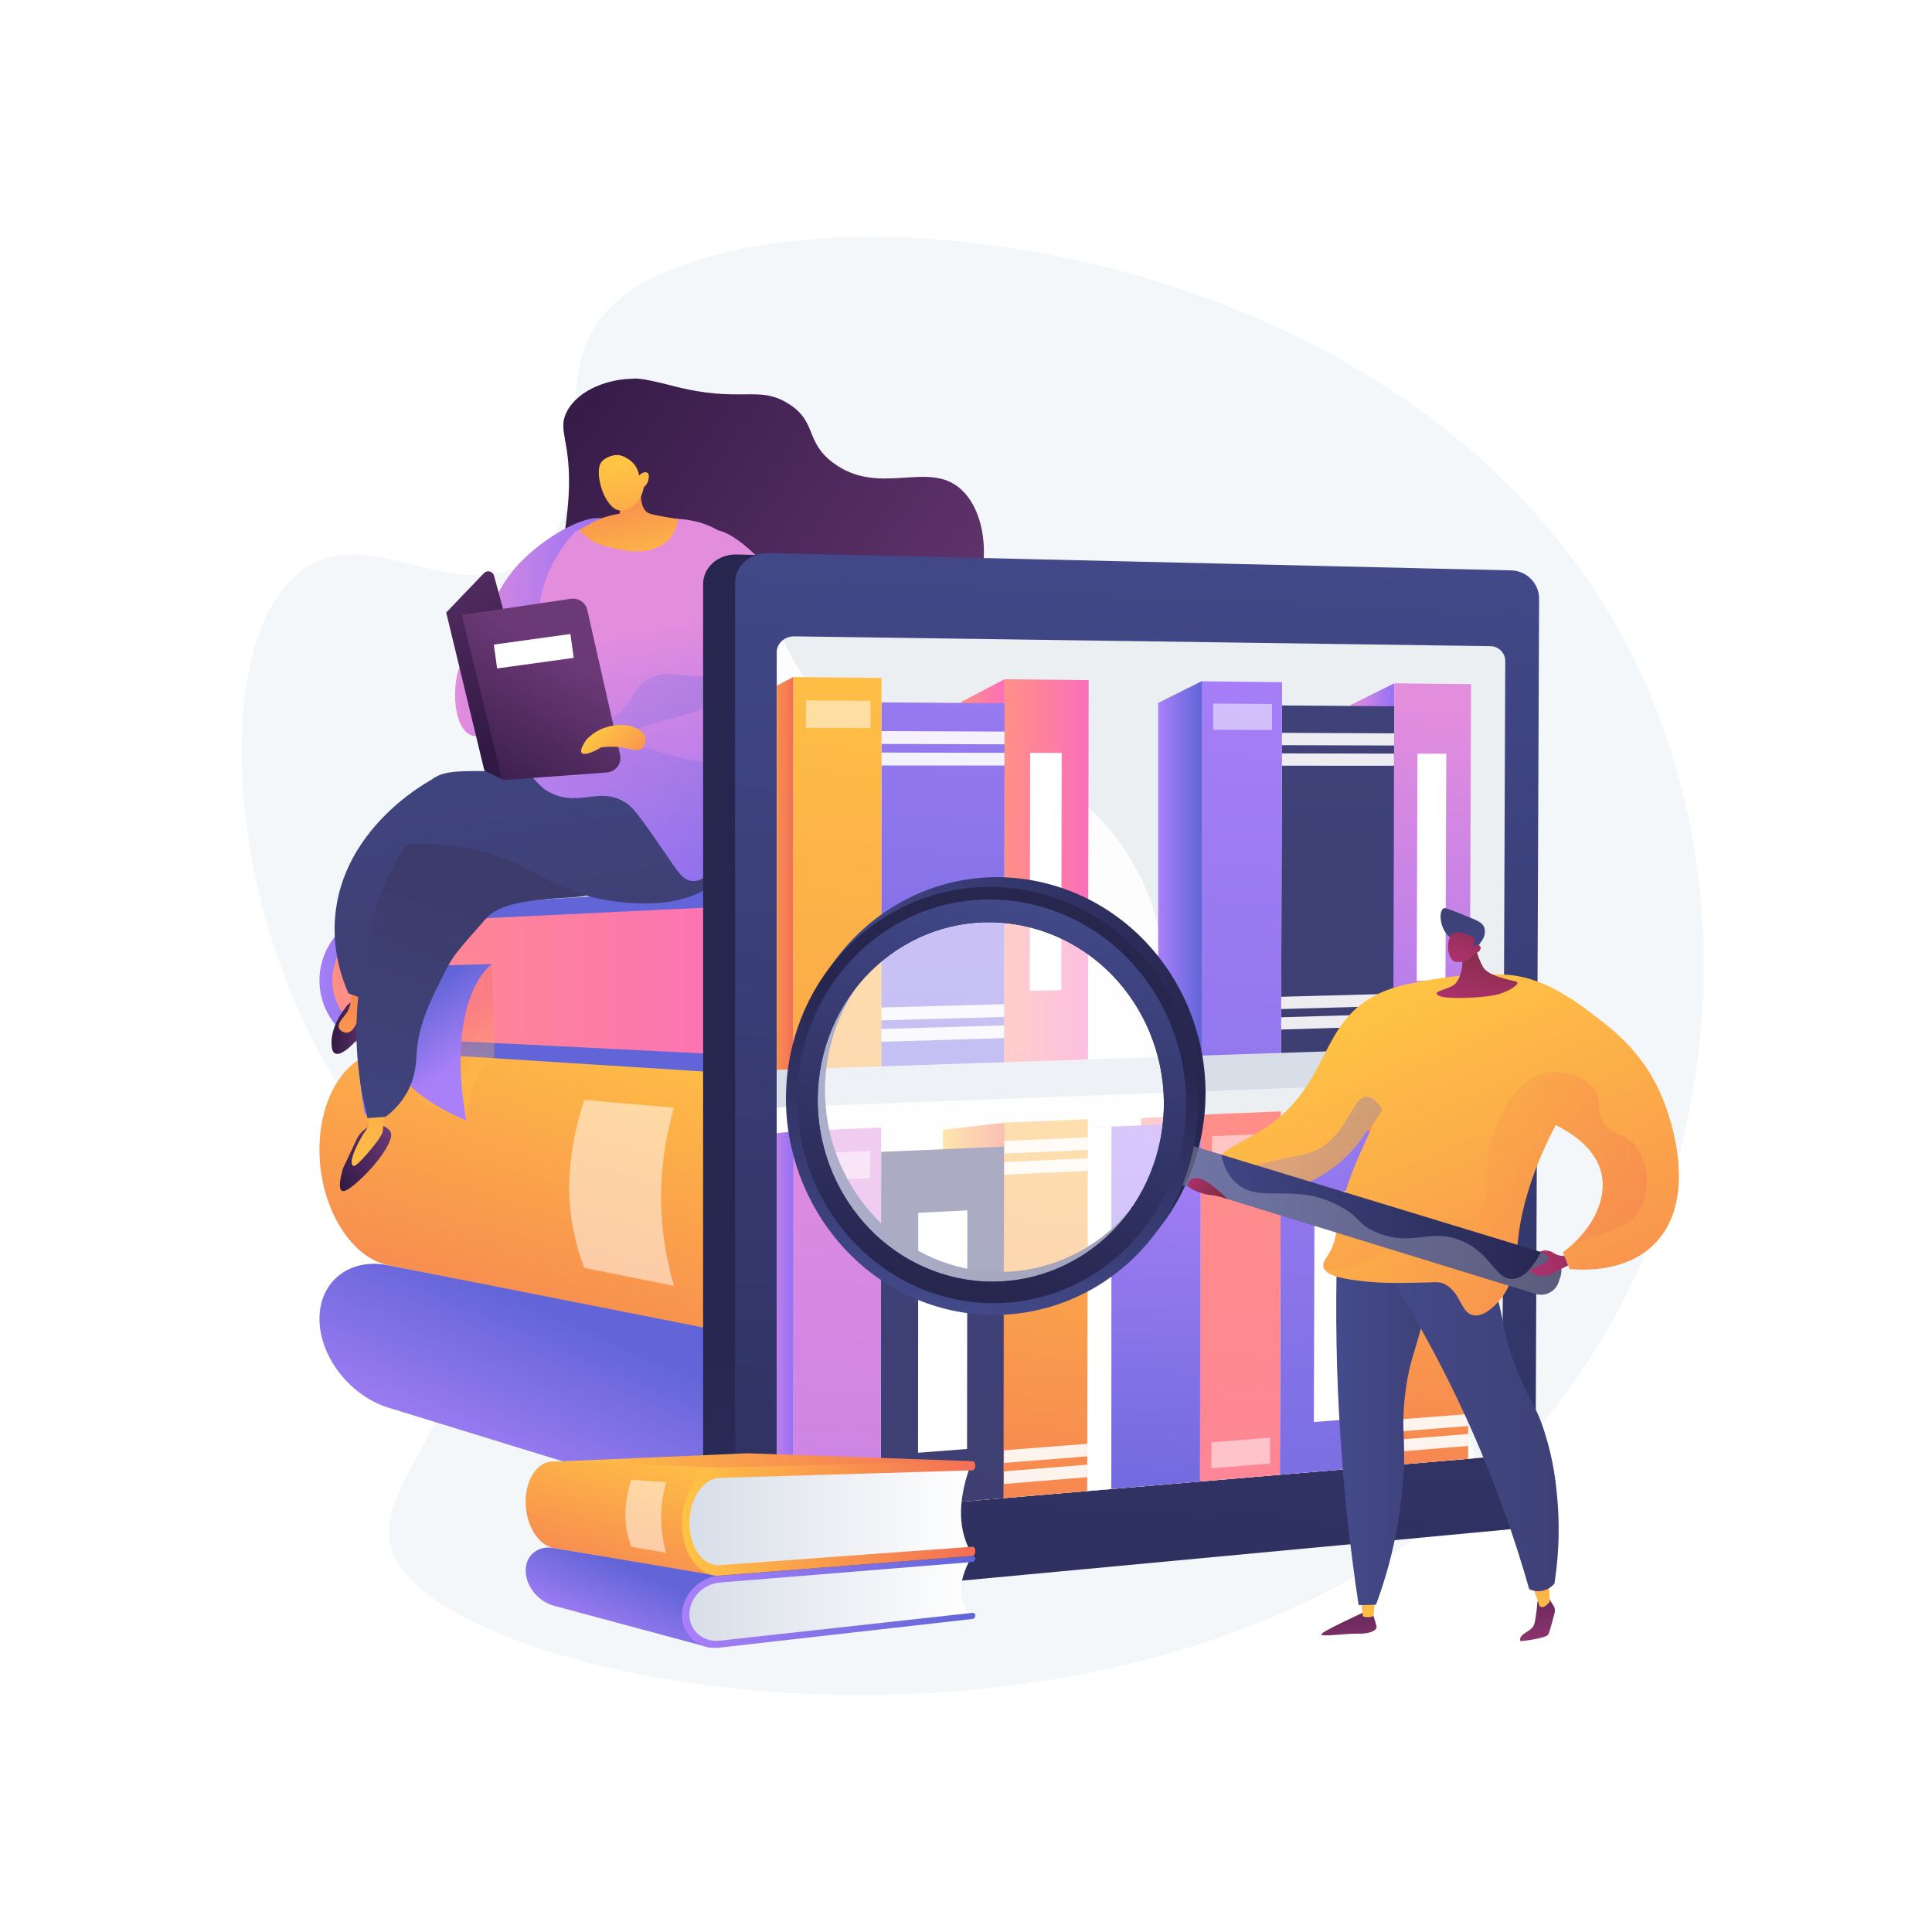 <?xml version="1.0" encoding="utf-8"?>
<!-- Generator: Adobe Illustrator 27.5.0, SVG Export Plug-In . SVG Version: 6.00 Build 0)  -->
<svg version="1.1" xmlns="http://www.w3.org/2000/svg" xmlns:xlink="http://www.w3.org/1999/xlink" x="0px" y="0px"
	 viewBox="0 0 3710 3710" style="enable-background:new 0 0 3710 3710;" xml:space="preserve">
<g id="Background">
	<g>
		<g>
			<rect style="fill:#FFFFFF;" width="3710" height="3710"/>
		</g>
	</g>
</g>
<g id="Illustration">
	<g>
		<path style="fill:#F4F7FA;" d="M1148.493,617.716c-95.858,134.197,12.564,354.539-128.632,454.739
			c-137.444,97.537-303.304-66.455-432.751,17.388c-192.028,124.375-163.287,703.041,111.743,1065.282
			c82.711,108.938,152.329,151.718,182.072,274.252c63.868,263.11-171.941,416.743-128.744,546.995
			c97.263,293.28,1637.786,554.725,2266.188-316.99c293.489-407.127,342.987-998.96,89.352-1451.524
			C2649.406,390.08,1363.583,316.603,1148.493,617.716z"/>
		<g>
			<g>
				
					<linearGradient id="SVGID_1_" gradientUnits="userSpaceOnUse" x1="974.546" y1="2898.821" x2="1130.172" y2="2544.847" gradientTransform="matrix(1 0 0 1 12.541 0)">
					<stop  offset="0" style="stop-color:#AA80F9"/>
					<stop  offset="0.996" style="stop-color:#6165D7"/>
				</linearGradient>
				<path style="fill:url(#SVGID_1_);" d="M1514.959,2939.739l-768.725-236.472c-74.886-23.036-132.76-98.932-132.76-170.339v-0.785
					c0-71.406,57.874-117.668,132.76-102.359l826.336,158.452L1514.959,2939.739z"/>
				<g>
					
						<linearGradient id="SVGID_00000145754259994679355030000000697642461514577541_" gradientUnits="userSpaceOnUse" x1="-1500.005" y1="2736.918" x2="-3.067" y2="2736.918" gradientTransform="matrix(-1 0 0 1 1404.407 0)">
						<stop  offset="0" style="stop-color:#D8DEE8"/>
						<stop  offset="1" style="stop-color:#FFFFFF"/>
					</linearGradient>
					<path style="fill:url(#SVGID_00000145754259994679355030000000697642461514577541_);" d="M2904.412,2843.397l-1351.219,81.575
						c-80.175,4.84-145.719-52.017-145.719-127.035v-50.892c0-75.018,65.543-138.575,145.719-141.93l1351.219-56.54V2843.397z"/>
					
						<linearGradient id="SVGID_00000163751149792838655660000008443008399458320032_" gradientUnits="userSpaceOnUse" x1="1360.843" y1="2737.536" x2="2919.76" y2="2737.536" gradientTransform="matrix(1 0 0 1 12.541 0)">
						<stop  offset="0" style="stop-color:#AA80F9"/>
						<stop  offset="0.996" style="stop-color:#6165D7"/>
					</linearGradient>
					<path style="fill:url(#SVGID_00000163751149792838655660000008443008399458320032_);" d="M2916.792,2858.362l-1352.836,83.01
						c-104.563,6.416-190.572-68.047-190.572-166.06v-1.077c0-98.014,86.009-181.272,190.572-185.551l1352.836-55.354
						c8.569-0.351,15.509,6.393,15.509,15.062c0,8.669-6.94,15.994-15.509,16.362l-1352.836,58.028
						c-84.186,3.611-153.284,70.713-153.284,149.548v1.075c0,78.836,69.099,138.87,153.284,133.871l1352.836-80.336
						c8.569-0.509,15.509,6.107,15.509,14.775S2925.361,2857.836,2916.792,2858.362z"/>
				</g>
			</g>
			<g>
				
					<linearGradient id="SVGID_00000168817740525741010920000010937436236587895690_" gradientUnits="userSpaceOnUse" x1="1205.305" y1="1915.901" x2="924.697" y2="2861.112" gradientTransform="matrix(1 0 0 1 12.541 0)">
					<stop  offset="0" style="stop-color:#FFC444"/>
					<stop  offset="0.996" style="stop-color:#F36F56"/>
				</linearGradient>
				<path style="fill:url(#SVGID_00000168817740525741010920000010937436236587895690_);" d="M1548.29,2588.236l-802.055-158.452
					c-74.886-15.309-132.76-114.368-132.76-221.586v-1.178c0-107.218,57.874-191.58,132.76-187.872l852.483,42.211L1548.29,2588.236
					z"/>
				<g>
					
						<linearGradient id="SVGID_00000118359525275666823600000016427337781148698527_" gradientUnits="userSpaceOnUse" x1="-1500.005" y1="2314.196" x2="-3.067" y2="2314.196" gradientTransform="matrix(-1 0 0 1 1404.407 0)">
						<stop  offset="0" style="stop-color:#D8DEE8"/>
						<stop  offset="1" style="stop-color:#FFFFFF"/>
					</linearGradient>
					<path style="fill:url(#SVGID_00000118359525275666823600000016427337781148698527_);" d="M2904.412,2510.225l-1279.054,50.438
						c-119.655,4.719-217.884-82.721-217.884-195.362v-76.414c0-112.641,98.229-205.095,217.884-206.485l1279.054-14.855V2510.225z"
						/>
					
						<linearGradient id="SVGID_00000105407095913542845720000011419161045330594714_" gradientUnits="userSpaceOnUse" x1="1360.843" y1="2317.042" x2="2919.76" y2="2317.042" gradientTransform="matrix(1 0 0 1 12.541 0)">
						<stop  offset="0" style="stop-color:#FFC444"/>
						<stop  offset="0.996" style="stop-color:#F36F56"/>
					</linearGradient>
					<path style="fill:url(#SVGID_00000105407095913542845720000011419161045330594714_);" d="M2916.792,2533.328l-1352.836,55.354
						c-104.563,4.279-190.572-111.932-190.572-259.101v-1.617c0-147.169,86.009-267.778,190.572-268.847l1352.836-13.83
						c8.569-0.088,15.509,10.394,15.509,23.41c0,13.016-6.94,23.66-15.509,23.773l-1352.836,17.845
						c-84.186,1.11-153.284,98.325-153.284,216.698v1.614c0,118.373,69.099,212.054,153.284,208.86l1352.836-51.34
						c8.569-0.325,15.509,9.963,15.509,22.98C2932.301,2522.142,2925.361,2532.978,2916.792,2533.328z"/>
				</g>
			</g>
			<g>
				<g>
					
						<linearGradient id="SVGID_00000159434093760310669610000012248245025710509198_" gradientUnits="userSpaceOnUse" x1="623.489" y1="1880.369" x2="1462.366" y2="1880.369" gradientTransform="matrix(1 0 0 1 12.541 0)">
						<stop  offset="0" style="stop-color:#FF9085"/>
						<stop  offset="1" style="stop-color:#FB6FBB"/>
					</linearGradient>
					<path style="fill:url(#SVGID_00000159434093760310669610000012248245025710509198_);" d="M1474.908,2038.374l-736.625-32.8
						c-57.468-2.559-102.252-49.343-102.252-104.594v-37.481c0-55.251,44.784-102.235,102.252-105.05l736.625-36.085V2038.374z"/>
					
						<linearGradient id="SVGID_00000080894075294318273040000005394094092291403920_" gradientUnits="userSpaceOnUse" x1="570.559" y1="1874.029" x2="940.843" y2="1878.076" gradientTransform="matrix(1 0 0 1 12.541 0)">
						<stop  offset="0" style="stop-color:#AA80F9"/>
						<stop  offset="0.996" style="stop-color:#6165D7"/>
					</linearGradient>
					<path style="fill:url(#SVGID_00000080894075294318273040000005394094092291403920_);" d="M1390.464,2060.126l-644.23-40.979
						c-74.886-3.708-132.76-64.667-132.76-136.074v-0.785c0-71.406,57.874-132.605,132.76-136.624l642.206-40.05
						c12.338-0.662,126.519,6.433,126.519,15.851c0,9.418-95.97,18.422-108.308,18.961l-660.417,31.677
						c-60.695,2.652-108.062,52.007-108.062,110.13v0.792c0,58.123,47.366,107.281,108.062,109.682l660.417,33.02
						c12.338,0.488,108.308,5.011,108.308,14.429C1514.959,2049.576,1402.801,2060.737,1390.464,2060.126z"/>
				</g>
				<g>
					
						<linearGradient id="SVGID_00000067237619315271186890000003456407248142788226_" gradientUnits="userSpaceOnUse" x1="-1500.005" y1="1882.236" x2="-3.067" y2="1882.236" gradientTransform="matrix(-1 0 0 1 1404.407 0)">
						<stop  offset="0" style="stop-color:#D8DEE8"/>
						<stop  offset="1" style="stop-color:#FFFFFF"/>
					</linearGradient>
					<polygon style="fill:url(#SVGID_00000067237619315271186890000003456407248142788226_);" points="2904.412,2029.689 
						1407.474,2043.514 1407.474,1720.957 2904.412,1734.868 					"/>
					
						<linearGradient id="SVGID_00000010279436989661212370000002301123436403236030_" gradientUnits="userSpaceOnUse" x1="1360.843" y1="1728.174" x2="2919.76" y2="1728.174" gradientTransform="matrix(1 0 0 1 12.541 0)">
						<stop  offset="0" style="stop-color:#AA80F9"/>
						<stop  offset="0.996" style="stop-color:#6165D7"/>
					</linearGradient>
					<path style="fill:url(#SVGID_00000010279436989661212370000002301123436403236030_);" d="M2916.792,1751.677l-1524.745-12.568
						c-10.303-0.085-18.664-7.871-18.664-17.391s8.361-17.151,18.664-17.046l1524.745,15.581
						c8.569,0.088,15.509,7.186,15.509,15.855S2925.361,1751.747,2916.792,1751.677z"/>
					
						<linearGradient id="SVGID_00000167365851297042918520000001449173421509330592_" gradientUnits="userSpaceOnUse" x1="1360.843" y1="2037.369" x2="2919.76" y2="2037.369" gradientTransform="matrix(1 0 0 1 12.541 0)">
						<stop  offset="0" style="stop-color:#AA80F9"/>
						<stop  offset="0.996" style="stop-color:#6165D7"/>
					</linearGradient>
					<path style="fill:url(#SVGID_00000167365851297042918520000001449173421509330592_);" d="M2916.792,2045.287l-1524.745,15.588
						c-10.303,0.105-18.664-7.526-18.664-17.046c0-9.519,8.361-17.306,18.664-17.391l1524.745-12.575
						c8.569-0.071,15.509,6.9,15.509,15.568S2925.361,2045.199,2916.792,2045.287z"/>
				</g>
			</g>
			<path style="opacity:0.5;fill:#FFFFFF;" d="M1294.129,2469.151l-172.304-34.461c-39.9-107.875-36.906-205.854,0-322.455
				l172.304,14.769C1258.622,2250.584,1263.991,2363.192,1294.129,2469.151z"/>
			
				<linearGradient id="SVGID_00000079468948984313376580000003008981373544552859_" gradientUnits="userSpaceOnUse" x1="868.282" y1="2082.519" x2="807.195" y2="1992.078" gradientTransform="matrix(1 0 0 1 12.541 0)">
				<stop  offset="0" style="stop-color:#FFC444"/>
				<stop  offset="0.996" style="stop-color:#F36F56"/>
			</linearGradient>
			<path style="opacity:0.3;fill:url(#SVGID_00000079468948984313376580000003008981373544552859_);" d="M949.52,2031.006
				l-4.923-179.689L773.524,2021.16c0,0-87.383,39.384-72.614,120.613l100.921-29.538l93.537,39.384
				C895.368,2151.619,897.761,2064.073,949.52,2031.006z"/>
			
				<linearGradient id="SVGID_00000157282191047582356800000001860858441236868516_" gradientUnits="userSpaceOnUse" x1="851.408" y1="2057.537" x2="762.163" y2="1925.408" gradientTransform="matrix(1 0 0 1 12.541 0)">
				<stop  offset="0" style="stop-color:#AA80F9"/>
				<stop  offset="0.996" style="stop-color:#6165D7"/>
			</linearGradient>
			<path style="fill:url(#SVGID_00000157282191047582356800000001860858441236868516_);" d="M755.063,1856.241l189.535-4.923
				c0,0-91.075,61.537-49.23,300.301c0,0-81.229-31.999-115.69-76.306l-78.768,66.46
				C700.91,2141.773,654.142,1937.47,755.063,1856.241z"/>
		</g>
		<g>
			
				<linearGradient id="SVGID_00000139282588133203291910000012873577700003883417_" gradientUnits="userSpaceOnUse" x1="946.923" y1="702.806" x2="1906.858" y2="1354.836" gradientTransform="matrix(1 0 0 1 93.626 0)">
				<stop  offset="0" style="stop-color:#311944"/>
				<stop  offset="1" style="stop-color:#6B3976"/>
			</linearGradient>
			<path style="fill:url(#SVGID_00000139282588133203291910000012873577700003883417_);" d="M1093.288,1049.632
				c-18.058-11.708-1.604-45.768-0.632-118.925c1.192-89.65-22.619-106.356-3.494-141.528
				c23.385-43.01,82.253-60.808,121.254-61.647c8.602-0.184,10.612-4.882,82.676,13.781c129.832,33.625,162.334-2.42,220.475,33.585
				c56.172,34.788,31.574,72.886,86.122,113.682c88.418,66.129,181.396-5.364,244.588,49.951
				c59.771,52.321,61.148,185.623-1.722,258.369c-71.271,82.469-199.787,57.692-285.926,41.339
				c-18.124-3.439-109.663-22.663-204.974-93.01c-52.724-38.918-88.928-80.478-111.96-111.099
				c-5.405-6.083-13.841-13.454-24.975-14.641c-13.368-1.427-24.106,6.75-29.281,10.334
				C1158.265,1048.64,1111.027,1061.132,1093.288,1049.632z"/>
			
				<linearGradient id="SVGID_00000062188202545761736750000009120369672487417000_" gradientUnits="userSpaceOnUse" x1="873.857" y1="1204.293" x2="1172.731" y2="1204.293">
				<stop  offset="0.004" style="stop-color:#E38DDD"/>
				<stop  offset="1" style="stop-color:#9571F6"/>
			</linearGradient>
			<path style="fill:url(#SVGID_00000062188202545761736750000009120369672487417000_);" d="M1165.847,1000.5
				c-23.219-21.154-106.079,19.617-160.992,73.729c-64.514,63.573-59.552,115.117-115.854,194.094
				c-27.986,39.263-21.125,184.578,54.166,135.415c52.302-34.153,79.214-79.406,130.901-168.518
				C1125.942,1145.785,1194.872,1026.944,1165.847,1000.5z"/>
			
				<linearGradient id="SVGID_00000113325506097762109140000015711492155002822301_" gradientUnits="userSpaceOnUse" x1="128.543" y1="2467.325" x2="269.617" y2="2467.325" gradientTransform="matrix(0.831 -0.556 0.556 0.831 -842.422 279.308)">
				<stop  offset="0" style="stop-color:#311944"/>
				<stop  offset="1" style="stop-color:#6B3976"/>
			</linearGradient>
			<path style="fill:url(#SVGID_00000113325506097762109140000015711492155002822301_);" d="M658.725,2243.388l26.404-56.098
				c3.751-7.969,9.599-14.768,16.919-19.667l13.073-8.75c0,0,31.252-0.83,36.115,18.814c1.046,24.946-47.432,80.684-78.09,102.818
				c-5.091,3.674-12.347,8.572-16.758,6.051C648.922,2282.288,654.16,2259.343,658.725,2243.388z"/>
			
				<linearGradient id="SVGID_00000125574972508435099220000000189641485841464216_" gradientUnits="userSpaceOnUse" x1="581.566" y1="2289.453" x2="811.774" y2="1598.827" gradientTransform="matrix(1 0 0 1 93.626 0)">
				<stop  offset="0" style="stop-color:#FFC444"/>
				<stop  offset="0.996" style="stop-color:#F36F56"/>
			</linearGradient>
			<path style="fill:url(#SVGID_00000125574972508435099220000000189641485841464216_);" d="M708.342,2128.372
				c4.158,24.061-1.102,36.606-6.772,43.633c-3.99,4.945-36.37,58.335-23.07,66.956c6.002,3.89,47.139-47.192,51.129-55.019
				c3.613-7.088,5.962-5.415,6.173-24.727c0.137-12.714,2.723-22.947,4.755-29.35
				C729.818,2129.367,719.081,2128.871,708.342,2128.372z"/>
			
				<linearGradient id="SVGID_00000080173832358589054720000010646266986081960633_" gradientUnits="userSpaceOnUse" x1="542.966" y1="1972.312" x2="622.03" y2="1972.312" gradientTransform="matrix(1 0 0 1 93.626 0)">
				<stop  offset="0" style="stop-color:#311944"/>
				<stop  offset="1" style="stop-color:#6B3976"/>
			</linearGradient>
			<path style="fill:url(#SVGID_00000080173832358589054720000010646266986081960633_);" d="M661.583,1937.68
				c0,0-29.224,34.87-24.468,73.098c4.755,38.225,55.935-17.662,63.068-36.55c7.137-18.886,15.472-45.796,15.472-45.796
				S679.767,1906.104,661.583,1937.68z"/>
			
				<linearGradient id="SVGID_00000181796038688869298810000001916566685808976061_" gradientUnits="userSpaceOnUse" x1="497.144" y1="2189.405" x2="626.246" y2="1802.097" gradientTransform="matrix(1 0 0 1 93.626 0)">
				<stop  offset="0" style="stop-color:#FFC444"/>
				<stop  offset="0.996" style="stop-color:#F36F56"/>
			</linearGradient>
			<path style="fill:url(#SVGID_00000181796038688869298810000001916566685808976061_);" d="M672.731,1883.12
				c0,0,7.928,40.624-7.193,62.065c-7.531,10.679-17.69,19.737-14.703,28.43c2.002,5.825,9.603,10.011,16.042,9.35
				c12.328-1.266,19.161-20.165,23.982-33.495c7.118-19.689,11.087-61.819,11.087-61.819L672.731,1883.12z"/>
			
				<linearGradient id="SVGID_00000097481013322711923060000003763755883345508248_" gradientUnits="userSpaceOnUse" x1="656.222" y1="1536.882" x2="752.516" y2="2093.584" gradientTransform="matrix(1 0 0 1 93.626 0)">
				<stop  offset="0" style="stop-color:#40447E"/>
				<stop  offset="0.996" style="stop-color:#3C3B6B"/>
			</linearGradient>
			<path style="fill:url(#SVGID_00000097481013322711923060000003763755883345508248_);" d="M696.022,1917.365
				c-8.988-3.272-17.975-6.547-26.962-9.82c-14.021-32.024-31.132-84.623-25.417-148.556
				c14.699-164.415,166.764-251.539,183.657-260.863c41.431,20.788,83.396,50.113,84.916,87.082
				c1.907,46.408-61.314,70.939-120.744,138.8C755.799,1764.74,717.681,1825.434,696.022,1917.365z"/>
			
				<linearGradient id="SVGID_00000087380205091808152030000012587633229342333374_" gradientUnits="userSpaceOnUse" x1="792.212" y1="2196.655" x2="929.132" y2="1763.328" gradientTransform="matrix(1 0 0 1 93.626 0)">
				<stop  offset="0" style="stop-color:#40447E"/>
				<stop  offset="0.996" style="stop-color:#3C3B6B"/>
			</linearGradient>
			<path style="fill:url(#SVGID_00000087380205091808152030000012587633229342333374_);" d="M705.71,2147.178
				c-29.694-115.998-22.107-210.656-13.542-265.187c12.948-82.419,39.283-250.068,151.213-312.582
				c24.443-13.652,59.385-25.876,101.973-63.83c35.565-31.694,58.17-65.028,71.809-88.512
				c149.694-43.913,287.766-26.117,348.693,54.166c7.039,9.278,24.664,29.399,28.074,59.069
				c7.694,66.943-58.083,147.536-131.891,164.366c-93.804,21.391-53.811-7.346-136.92,24.701
				c-23.247,8.964-151.668-0.699-191.089,43.729c-50.148,56.517-64.039,72.964-74.705,93.832
				c-31.757,62.14-55.839,108.012-59.352,167.462c-0.817,13.849-1.307,41.83-17.528,72.007
				c-12.452,23.166-29.331,38.611-41.888,48.152C728.94,2145.426,717.325,2146.304,705.71,2147.178z"/>
			
				<linearGradient id="SVGID_00000158028949337419335070000009991906312760892075_" gradientUnits="userSpaceOnUse" x1="791.606" y1="2196.465" x2="928.525" y2="1763.138" gradientTransform="matrix(1 0 0 1 93.626 0)">
				<stop  offset="0" style="stop-color:#40447E"/>
				<stop  offset="0.996" style="stop-color:#3C3B6B"/>
			</linearGradient>
			<path style="opacity:0.3;fill:url(#SVGID_00000158028949337419335070000009991906312760892075_);" d="M1393.929,1530.302
				c-3.409-29.67-21.034-49.791-28.074-59.069c-60.926-80.282-198.998-98.078-348.693-54.166
				c-13.638,23.484-36.243,56.818-71.806,88.512c-42.589,37.954-77.531,50.178-101.975,63.83
				c-68.35,38.174-104.75,115.54-125.708,188.775c31.096-48.213,57.713-61.031,78.312-61.26
				c29.486-0.327,42.66,24.881,77.864,21.441c33.655-3.289,39.453-31.305,76.736-38.367c32.11-6.082,55.857,11.505,80.659,23.133
				c103.06,48.316,225.842-16.099,231.467-18.685C1323.31,1656.583,1402.009,1600.61,1393.929,1530.302z"/>
			
				<linearGradient id="SVGID_00000059993598410513670400000016486381818966848134_" gradientUnits="userSpaceOnUse" x1="984.888" y1="1480.695" x2="1080.961" y2="2036.114" gradientTransform="matrix(1 0 0 1 93.626 0)">
				<stop  offset="0" style="stop-color:#40447E"/>
				<stop  offset="0.996" style="stop-color:#3C3B6B"/>
			</linearGradient>
			<path style="fill:url(#SVGID_00000059993598410513670400000016486381818966848134_);" d="M783.27,1621.291
				c16.943-0.9,43.035-1.421,74.507,1.689c149.363,14.76,190.539,88.642,313.984,106.67c29.202,4.266,159.221,23.255,215.536-51.908
				c40.429-53.963,34.312-146.946-9.909-183.517c-18.715-15.477-37.245-15.047-157.103-13.964
				c-45.138,0.409-90.278,0.555-135.415,1.13c-191.067,2.435-227.607-10.797-262.372,20.805
				C806.28,1516.938,782.565,1548.603,783.27,1621.291z"/>
			<g>
				<g>
					
						<linearGradient id="SVGID_00000010269942379837577460000017063389998078657931_" gradientUnits="userSpaceOnUse" x1="1187.609" y1="1214.752" x2="1305.918" y2="1755.594">
						<stop  offset="0.004" style="stop-color:#E38DDD"/>
						<stop  offset="1" style="stop-color:#9571F6"/>
					</linearGradient>
					<path style="fill:url(#SVGID_00000010269942379837577460000017063389998078657931_);" d="M1186.633,1008.253
						c0,0,150.816-43.982,217.237,31.207c12.194,13.804,21.836,31.957,28.851,66.997c35.752,178.565-99.475,285.817-46.198,380.02
						c21.156,37.409,58.419,48.679,84.9,115.909c4.483,11.381,20.698,52.55,5.819,65.521c-13.104,11.424-34.654-12.696-72.935-8.037
						c-40.539,4.932-50.01,36.074-77.285,31.54c-17.783-2.958-25.449-18.14-51.648-55.993
						c-37.928-54.801-56.892-82.201-70.486-91.809c-53.637-37.907-95.093,11.528-156.259-26.008
						c-22.144-13.591-104.191-119.227-80.053-90.208l0,0c57.454-71.677,70.806-130.811,72.178-171.927
						c1.506-45.076-11.488-65.563,0-118.849c0,0,12.818-59.455,59.062-110.509
						C1106.453,1018.778,1114.367,1011.145,1186.633,1008.253z"/>
				</g>
			</g>
			<g>
				
					<linearGradient id="SVGID_00000124160121731582769150000002841546445514512310_" gradientUnits="userSpaceOnUse" x1="843.823" y1="1231.383" x2="853.635" y2="970.048" gradientTransform="matrix(-0.984 0.178 0.178 0.984 1842.062 -244.239)">
					<stop  offset="0" style="stop-color:#FFC444"/>
					<stop  offset="0.996" style="stop-color:#F36F56"/>
				</linearGradient>
				<path style="fill:url(#SVGID_00000124160121731582769150000002841546445514512310_);" d="M1235.056,910.431
					c-2.043,9.542-12.439,60.747,8.511,73.921c4.541,2.858,13.266,4.492,30.719,7.764c11.426,2.141,21.013,3.454,27.775,4.263
					c-0.977,8.586-3.869,22.561-13.778,35.275c-27.777,35.636-83.472,26.415-91.415,24.968
					c-28.015-5.101-55.583-13.757-62.241-19.047c-10.137-8.055-18.108-14.099-22.822-20.239
					c10.842-5.239,32.729-19.056,47.419-23.578c10.978-3.377,21.282-5.787,30.656-7.517c1.539-9.891,3.082-19.782,4.623-29.674
					C1208.021,941.188,1221.539,925.81,1235.056,910.431z"/>
				
					<linearGradient id="SVGID_00000100350870945444604770000007749551134294990767_" gradientUnits="userSpaceOnUse" x1="840.762" y1="1000.675" x2="836.562" y2="1339.036" gradientTransform="matrix(-0.984 0.178 0.178 0.984 1842.062 -244.239)">
					<stop  offset="0" style="stop-color:#FFC444"/>
					<stop  offset="0.996" style="stop-color:#F36F56"/>
				</linearGradient>
				<path style="fill:url(#SVGID_00000100350870945444604770000007749551134294990767_);" d="M1236.037,935.95
					c0,0-3.786,37.524-40.262,44.136c-32.661,5.922-57.246-73.002-40.532-93.416c5.576-6.81,19.339-13.288,31.272-12.945
					c8.391,0.243,36.737,11.039,40.693,39.4c5.646-5.947,12.679-7.656,16.147-5.166c4.4,3.159,2.043,12.345,1.508,14.426
					C1243.013,929.596,1238.306,934.065,1236.037,935.95z"/>
			</g>
			
				<linearGradient id="SVGID_00000015340780327215989150000009166358565371413154_" gradientUnits="userSpaceOnUse" x1="964.176" y1="1462.82" x2="1483.395" y2="1462.82">
				<stop  offset="0" style="stop-color:#AA80F9"/>
				<stop  offset="0.996" style="stop-color:#6165D7"/>
			</linearGradient>
			<path style="opacity:0.3;fill:url(#SVGID_00000015340780327215989150000009166358565371413154_);" d="M968.575,1427.392
				c6.913-8.625,13.154-17.057,18.846-25.308c31.687-10.617,59.101-14.567,81.214-15.641c49.882-2.419,77.196,9.317,111.15-11.115
				c38.541-23.194,31.719-55.389,68.913-73.36c39.145-18.913,66.823,2.46,104.481-4.445c22.742-4.17,50.444-19.378,78.713-63.744
				c-21.647,106.816-84.608,183.317-45.369,252.698c21.156,37.409,58.419,48.679,84.9,115.909
				c4.483,11.381,20.698,52.55,5.819,65.521c-13.105,11.424-34.654-12.696-72.935-8.037c-40.539,4.932-50.011,36.074-77.285,31.54
				c-17.783-2.958-25.449-18.14-51.648-55.993c-37.928-54.801-56.892-82.201-70.486-91.809
				c-53.637-37.907-95.094,11.528-156.259-26.008C1026.484,1504.009,944.437,1398.373,968.575,1427.392z"/>
			<g>
				
					<linearGradient id="SVGID_00000050630699858616674750000014981911284816172944_" gradientUnits="userSpaceOnUse" x1="1369.387" y1="1174.988" x2="1487.697" y2="1715.83">
					<stop  offset="0.004" style="stop-color:#E38DDD"/>
					<stop  offset="1" style="stop-color:#9571F6"/>
				</linearGradient>
				<path style="fill:url(#SVGID_00000050630699858616674750000014981911284816172944_);" d="M1236.569,1434.316
					c-4.441-11.729-8.884-23.457-13.326-35.187c49.089-13.46,116.982-33.344,186.619-58.228
					c10.906-3.898,23.863-8.724,28.107-20.201c11.907-32.193-63.792-65.552-93.22-135.845
					c-27.217-65.011-12.236-155.23,19.35-165.888c65.727-22.179,298.805,267.947,215.559,390.249
					C1532.604,1478.351,1387.529,1489.359,1236.569,1434.316z"/>
			</g>
			
				<linearGradient id="SVGID_00000091706797783211690240000010259377804187901882_" gradientUnits="userSpaceOnUse" x1="1005.404" y1="1407.415" x2="726.133" y2="920.178">
				<stop  offset="0" style="stop-color:#311944"/>
				<stop  offset="1" style="stop-color:#6B3976"/>
			</linearGradient>
			<path style="fill:url(#SVGID_00000091706797783211690240000010259377804187901882_);" d="M1043.404,1436.018
				c-6.466-5.649-75.016-257.598-94.754-330.524c-2.333-8.618-13.173-11.352-19.351-4.904l-72.453,75.633l73.302,303.579
				l37.908,18.324C968.057,1498.126,1050.967,1442.623,1043.404,1436.018z"/>
			
				<linearGradient id="SVGID_00000116926486833678414710000003472216722848930229_" gradientUnits="userSpaceOnUse" x1="907.967" y1="1547.817" x2="1075.313" y2="1259.365">
				<stop  offset="0" style="stop-color:#311944"/>
				<stop  offset="1" style="stop-color:#6B3976"/>
			</linearGradient>
			<path style="fill:url(#SVGID_00000116926486833678414710000003472216722848930229_);" d="M1190.694,1449.152l-62.888-277.681
				c-3.247-14.339-16.99-23.757-31.532-21.613l-209.529,30.891l77.431,317.376l201.138-14.711
				C1182.473,1482.16,1194.494,1465.932,1190.694,1449.152z"/>
			
				<linearGradient id="SVGID_00000018237799399577272150000010226667091962304913_" gradientUnits="userSpaceOnUse" x1="-823.665" y1="1399.891" x2="-947.653" y2="1516.733" gradientTransform="matrix(-1 0 0 1 323.911 0)">
				<stop  offset="0" style="stop-color:#FFC444"/>
				<stop  offset="0.996" style="stop-color:#F36F56"/>
			</linearGradient>
			<path style="fill:url(#SVGID_00000018237799399577272150000010226667091962304913_);" d="M1223.244,1399.128
				c-30.817-16.371-67.707,0.409-70.084,1.532c-6.771,3.197-16.627,8.89-26.584,19.062c-1.127,1.536-14.494,20.059-9.625,25.995
				c3.905,4.755,19.021,0.814,37.19-10.487c7.616-1.068,18.954-2.048,32.536-0.797c24.943,2.301,36.369,10.18,45.424,3.379
				c6.63-4.979,8.89-15.507,6.504-23.334C1236.043,1406.07,1228.461,1401.9,1223.244,1399.128z"/>
			
				<rect x="950.369" y="1226.835" transform="matrix(0.991 -0.137 0.137 0.991 -161.629 152.204)" style="fill:#FFFFFF;" width="148.443" height="46.241"/>
		</g>
		<g>
			
				<linearGradient id="SVGID_00000146501440221503982210000009666842468779516568_" gradientUnits="userSpaceOnUse" x1="2095.488" y1="2503.409" x2="1960.271" y2="5437.148">
				<stop  offset="0.004" style="stop-color:#26264F"/>
				<stop  offset="1" style="stop-color:#444B8C"/>
			</linearGradient>
			<path style="fill:url(#SVGID_00000146501440221503982210000009666842468779516568_);" d="M2894.087,1152.525
				c0.12-29.359-23.766-53.724-53.45-54.418l-1426.161-33.346c-35.451-0.829-64.297,24.647-64.297,56.901V3021.02
				c0,31.925,28.693,55.114,63.956,51.812l1419.249-132.914c29.554-2.768,53.528-28.58,53.646-57.667L2894.087,1152.525z"/>
			<g>
				
					<linearGradient id="SVGID_00000150822801489465257140000015756148422979616924_" gradientUnits="userSpaceOnUse" x1="2231.745" y1="876.849" x2="2096.529" y2="3810.588">
					<stop  offset="0" style="stop-color:#444B8C"/>
					<stop  offset="0.996" style="stop-color:#26264F"/>
				</linearGradient>
				<path style="fill:url(#SVGID_00000150822801489465257140000015756148422979616924_);" d="M2955.505,1149.733
					c0.12-29.359-23.765-53.724-53.45-54.418l-1426.161-33.345c-35.451-0.829-64.297,24.647-64.297,56.9v1899.358
					c0,31.925,28.693,55.114,63.956,51.812l1419.248-132.914c29.554-2.768,53.528-28.58,53.646-57.667L2955.505,1149.733z"/>
				
					<linearGradient id="SVGID_00000072257545973193430370000016064160364886545286_" gradientUnits="userSpaceOnUse" x1="2232.363" y1="1052.632" x2="2117.628" y2="3542.006">
					<stop  offset="0.494" style="stop-color:#EBEFF2"/>
					<stop  offset="1" style="stop-color:#FFFFFF"/>
				</linearGradient>
				<path style="fill:url(#SVGID_00000072257545973193430370000016064160364886545286_);" d="M2890.531,1269.417l-5.859,1498.442
					c-0.06,15.459-12.815,29.042-28.545,30.373l-1331.112,112.636c-18.535,1.569-33.56-10.77-33.556-27.591l0.346-1631.072
					c0.002-9.266,4.516-17.522,11.665-23.033c5.92-4.603,13.608-7.311,22.053-7.192l1336.575,18.841
					C2877.888,1241.043,2890.592,1253.834,2890.531,1269.417z"/>
				<path style="opacity:0.9;fill:#FFFFFF;" d="M2831.927,2800.28l-1305.907,110.503c-18.533,1.568-34.565-10.685-34.561-27.506
					l0.346-1631.072c0.002-9.266,5.022-17.515,12.172-23.026c4.29,9.679,9.167,19.219,14.155,28.561
					c146.944,275.069,440.423,91.428,633.755,362.454c151.194,211.947,33.759,414.949,204.365,650.023
					c134.758,185.627,255.483,120.158,378.129,298.806C2781.584,2637.78,2812.239,2718.237,2831.927,2800.28z"/>
			</g>
			<g>
				<defs>
					<path id="SVGID_00000109736576461541933930000001566988452211239816_" d="M2890.531,1269.417l-5.859,1498.442
						c-0.06,15.459-12.815,29.042-28.545,30.373l-1331.112,112.636c-18.535,1.569-33.56-10.77-33.556-27.591l0.346-1631.072
						c0.002-9.266,4.516-17.522,11.665-23.033c5.92-4.603,13.608-7.311,22.053-7.192l1336.575,18.841
						C2877.888,1241.043,2890.592,1253.834,2890.531,1269.417z"/>
				</defs>
				<clipPath id="SVGID_00000036234784057600694650000014474999698730614917_">
					<use xlink:href="#SVGID_00000109736576461541933930000001566988452211239816_"  style="overflow:visible;"/>
				</clipPath>
				<g style="opacity:0.5;clip-path:url(#SVGID_00000036234784057600694650000014474999698730614917_);">
					<polygon style="fill:#FFFFFF;" points="2305.398,2238.288 2088.833,2248.352 2088.877,2224.249 2305.455,2214.5 					"/>
					<polygon style="fill:#FFFFFF;" points="2304.01,2818.849 2087.764,2836.588 2087.808,2812.56 2304.067,2795.134 					"/>
				</g>
				<g style="clip-path:url(#SVGID_00000036234784057600694650000014474999698730614917_);">
					<g>
						<g>
							
								<linearGradient id="SVGID_00000166637481440642034150000000426809657957381054_" gradientUnits="userSpaceOnUse" x1="1927.979" y1="1674.572" x2="2090.545" y2="1674.572">
								<stop  offset="0" style="stop-color:#FF9085"/>
								<stop  offset="1" style="stop-color:#FB6FBB"/>
							</linearGradient>
							<polygon style="fill:url(#SVGID_00000166637481440642034150000000426809657957381054_);" points="2089.213,2039.354 
								1927.979,2044.809 1929.008,1304.336 2090.545,1306.034 							"/>
							<polygon style="fill:#FFFFFF;" points="2037.963,1901.201 1977.47,1902.738 1978.165,1445.703 2038.729,1445.828 							"/>
						</g>
						
							<linearGradient id="SVGID_00000034076695309366084390000002699789317633995180_" gradientUnits="userSpaceOnUse" x1="1845.214" y1="1675.972" x2="1928.944" y2="1675.972">
							<stop  offset="0" style="stop-color:#FF9085"/>
							<stop  offset="1" style="stop-color:#FB6FBB"/>
						</linearGradient>
						<polygon style="fill:url(#SVGID_00000034076695309366084390000002699789317633995180_);" points="1928.944,1304.336 
							1845.214,1348.147 1845.214,2047.609 1927.979,2044.809 						"/>
					</g>
					<g>
						
							<linearGradient id="SVGID_00000099630137051097825020000008628462101619088800_" gradientUnits="userSpaceOnUse" x1="1840.273" y1="880.459" x2="1774.379" y2="2676.032">
							<stop  offset="0" style="stop-color:#AA80F9"/>
							<stop  offset="0.996" style="stop-color:#6165D7"/>
						</linearGradient>
						<polygon style="fill:url(#SVGID_00000099630137051097825020000008628462101619088800_);" points="1927.979,2044.809 
							1692.114,2052.788 1692.653,1348.7 1928.944,1350.53 						"/>
						<g>
							<g style="opacity:0.9;">
								<polygon style="fill:#FFFFFF;" points="1928.835,1429.307 1692.592,1428.592 1692.611,1403.801 1928.869,1404.863 								
									"/>
								<polygon style="fill:#FFFFFF;" points="1928.778,1470.041 1692.56,1469.902 1692.579,1445.117 1928.812,1445.602 								
									"/>
							</g>
							<g style="opacity:0.9;">
								<polygon style="fill:#FFFFFF;" points="1928.107,1952.747 1692.186,1959.428 1692.205,1934.707 1928.141,1928.37 								
									"/>
								<polygon style="fill:#FFFFFF;" points="1928.051,1993.368 1692.154,2000.622 1692.173,1975.906 1928.084,1968.996 								
									"/>
							</g>
						</g>
					</g>
					<g>
						<g>
							
								<linearGradient id="SVGID_00000046336621059655686300000011438326300647733376_" gradientUnits="userSpaceOnUse" x1="1658.541" y1="1107.412" x2="1391.992" y2="4089.456">
								<stop  offset="0" style="stop-color:#FFC444"/>
								<stop  offset="0.996" style="stop-color:#F36F56"/>
							</linearGradient>
							<polygon style="fill:url(#SVGID_00000046336621059655686300000011438326300647733376_);" points="1692.114,2052.788 
								1523.004,2058.51 1523.245,1300.069 1692.689,1301.851 							"/>
							<polygon style="opacity:0.5;fill:#FFFFFF;" points="1671.624,1398.191 1547.621,1397.593 1547.642,1344.797 
								1671.661,1345.778 							"/>
						</g>
						
							<linearGradient id="SVGID_00000161618044540083806140000008308573754911563426_" gradientUnits="userSpaceOnUse" x1="1439.515" y1="1679.987" x2="1523.245" y2="1679.987">
							<stop  offset="0" style="stop-color:#FFC444"/>
							<stop  offset="0.996" style="stop-color:#F36F56"/>
						</linearGradient>
						<polygon style="fill:url(#SVGID_00000161618044540083806140000008308573754911563426_);" points="1523.245,1300.069 
							1439.515,1343.881 1439.515,2059.905 1523.004,2058.51 						"/>
					</g>
				</g>
				<g style="clip-path:url(#SVGID_00000036234784057600694650000014474999698730614917_);">
					<g>
						
							<linearGradient id="SVGID_00000081632182331476399560000017526658004948542611_" gradientUnits="userSpaceOnUse" x1="2783.337" y1="1355.495" x2="2672.948" y2="2369.695">
							<stop  offset="0.004" style="stop-color:#E38DDD"/>
							<stop  offset="1" style="stop-color:#9571F6"/>
						</linearGradient>
						<polygon style="fill:url(#SVGID_00000081632182331476399560000017526658004948542611_);" points="2822.231,2014.554 
							2675.038,2019.534 2677.421,1312.205 2824.865,1313.755 						"/>
						<polygon style="fill:#FFFFFF;" points="2775.702,1882.464 2720.479,1883.866 2722.001,1447.231 2777.283,1447.345 						"/>
					</g>
					
						<linearGradient id="SVGID_00000015354801047864985920000009132668590679406000_" gradientUnits="userSpaceOnUse" x1="2593.367" y1="1668.141" x2="2677.097" y2="1668.141">
						<stop  offset="0.004" style="stop-color:#E38DDD"/>
						<stop  offset="1" style="stop-color:#9571F6"/>
					</linearGradient>
					<polygon style="fill:url(#SVGID_00000015354801047864985920000009132668590679406000_);" points="2677.097,1312.205 
						2593.367,1353.947 2593.367,2024.078 2676.857,2019.534 					"/>
				</g>
				<g style="clip-path:url(#SVGID_00000036234784057600694650000014474999698730614917_);">
					
						<linearGradient id="SVGID_00000129171826453830617610000010832337561408073639_" gradientUnits="userSpaceOnUse" x1="2597.026" y1="907.9" x2="2534.144" y2="2621.414">
						<stop  offset="0" style="stop-color:#40447E"/>
						<stop  offset="0.996" style="stop-color:#3C3B6B"/>
					</linearGradient>
					<polygon style="fill:url(#SVGID_00000129171826453830617610000010832337561408073639_);" points="2675.038,2019.534 
						2459.943,2026.811 2461.824,1354.659 2677.272,1356.328 					"/>
					<g>
						<g style="opacity:0.9;">
							<polygon style="fill:#FFFFFF;" points="2677.019,1431.574 2461.611,1430.922 2461.677,1407.257 2677.097,1408.225 							"/>
							<polygon style="fill:#FFFFFF;" points="2676.888,1470.483 2461.5,1470.356 2461.566,1446.696 2676.967,1447.139 							"/>
						</g>
						<g style="opacity:0.9;">
							<polygon style="fill:#FFFFFF;" points="2675.334,1931.586 2460.192,1937.679 2460.258,1914.078 2675.413,1908.299 							"/>
							<polygon style="fill:#FFFFFF;" points="2675.204,1970.392 2460.082,1977.007 2460.148,1953.411 2675.282,1947.109 							"/>
						</g>
					</g>
				</g>
				<g style="clip-path:url(#SVGID_00000036234784057600694650000014474999698730614917_);">
					<g>
						
							<linearGradient id="SVGID_00000065059805500705502310000012925320587343070909_" gradientUnits="userSpaceOnUse" x1="2432.299" y1="1124.778" x2="2178.111" y2="3968.53">
							<stop  offset="0" style="stop-color:#AA80F9"/>
							<stop  offset="0.996" style="stop-color:#6165D7"/>
						</linearGradient>
						<polygon style="fill:url(#SVGID_00000065059805500705502310000012925320587343070909_);" points="2459.943,2026.811 
							2305.891,2032.023 2307.622,1308.317 2461.949,1309.94 						"/>
						<polygon style="opacity:0.5;fill:#FFFFFF;" points="2442.565,1401.906 2329.621,1401.362 2329.745,1350.984 
							2442.702,1351.878 						"/>
					</g>
					
						<linearGradient id="SVGID_00000161610002875159239130000002581363873231383939_" gradientUnits="userSpaceOnUse" x1="2223.99" y1="1670.013" x2="2307.72" y2="1670.013">
						<stop  offset="0" style="stop-color:#AA80F9"/>
						<stop  offset="0.996" style="stop-color:#6165D7"/>
					</linearGradient>
					<polygon style="fill:url(#SVGID_00000161610002875159239130000002581363873231383939_);" points="2307.72,1308.037 
						2223.99,1349.78 2223.99,2031.988 2307.48,2030.659 					"/>
				</g>
				<polygon style="clip-path:url(#SVGID_00000036234784057600694650000014474999698730614917_);fill:#D8DEE8;" points="
					2887.451,2073.886 1491.624,2126.539 1491.639,2054.296 2887.711,2007.517 				"/>
				<g style="clip-path:url(#SVGID_00000036234784057600694650000014474999698730614917_);">
					<g>
						
							<linearGradient id="SVGID_00000145045874897987559550000013677885522360888253_" gradientUnits="userSpaceOnUse" x1="2800.14" y1="1915.257" x2="2680.404" y2="3167.283">
							<stop  offset="0" style="stop-color:#FFC444"/>
							<stop  offset="0.996" style="stop-color:#F36F56"/>
						</linearGradient>
						<polygon style="fill:url(#SVGID_00000145045874897987559550000013677885522360888253_);" points="2819.213,2817.397 
							2672.309,2829.828 2674.681,2125.535 2821.836,2119.578 						"/>
						<g>
							<g style="opacity:0.9;">
								<polygon style="fill:#FFFFFF;" points="2821.624,2175.909 2674.49,2182.389 2674.568,2159.132 2821.711,2152.866 								
									"/>
								<polygon style="fill:#FFFFFF;" points="2821.48,2214.306 2674.359,2221.143 2674.438,2197.891 2821.566,2191.269 								
									"/>
							</g>
							<g style="opacity:0.9;">
								<polygon style="fill:#FFFFFF;" points="2819.511,2738.288 2672.578,2749.986 2672.656,2726.799 2819.597,2715.314 								
									"/>
								<polygon style="fill:#FFFFFF;" points="2819.367,2776.571 2672.448,2788.623 2672.525,2765.442 2819.453,2753.602 								
									"/>
							</g>
						</g>
					</g>
					
						<linearGradient id="SVGID_00000044892515231274764610000011483364907149113271_" gradientUnits="userSpaceOnUse" x1="2559.935" y1="2503.458" x2="2674.533" y2="2503.458">
						<stop  offset="0" style="stop-color:#FFC444"/>
						<stop  offset="0.996" style="stop-color:#F36F56"/>
					</linearGradient>
					<polygon style="fill:url(#SVGID_00000044892515231274764610000011483364907149113271_);" points="2674.533,2125.725 
						2559.935,2132.31 2564.854,2881.191 2673.596,2880.162 					"/>
				</g>
				<g style="clip-path:url(#SVGID_00000036234784057600694650000014474999698730614917_);">
					<g>
						
							<linearGradient id="SVGID_00000109711055919244884520000000651195951668357054_" gradientUnits="userSpaceOnUse" x1="2594.85" y1="1715.792" x2="2531.223" y2="3449.573">
							<stop  offset="0" style="stop-color:#AA80F9"/>
							<stop  offset="0.996" style="stop-color:#6165D7"/>
						</linearGradient>
						<polygon style="fill:url(#SVGID_00000109711055919244884520000000651195951668357054_);" points="2672.309,2829.828 
							2457.644,2847.993 2459.517,2178.764 2674.533,2169.469 						"/>
					</g>
					<polygon style="fill:#FFFFFF;" points="2608.866,2724.027 2522.98,2730.698 2524.287,2290.679 2610.266,2286.35 					"/>
				</g>
				<g style="clip-path:url(#SVGID_00000036234784057600694650000014474999698730614917_);">
					<g>
						
							<linearGradient id="SVGID_00000149361715587674782410000016218350955023787199_" gradientUnits="userSpaceOnUse" x1="2430.466" y1="1947.967" x2="2174.672" y2="4809.684">
							<stop  offset="0" style="stop-color:#FF9085"/>
							<stop  offset="1" style="stop-color:#FB6FBB"/>
						</linearGradient>
						<polygon style="fill:url(#SVGID_00000149361715587674782410000016218350955023787199_);" points="2457.644,2847.993 
							2303.909,2861.001 2305.632,2140.473 2459.642,2134.239 						"/>
						<polygon style="opacity:0.5;fill:#FFFFFF;" points="2440.298,2226.778 2327.586,2231.979 2327.709,2181.822 
							2440.435,2176.967 						"/>
						<polygon style="opacity:0.5;fill:#FFFFFF;" points="2438.694,2810.412 2326.146,2819.663 2326.269,2769.663 2438.83,2760.756 
													"/>
					</g>
					
						<linearGradient id="SVGID_00000088108481077807205370000017201367147327201183_" gradientUnits="userSpaceOnUse" x1="2190.995" y1="2518.294" x2="2305.594" y2="2518.294">
						<stop  offset="0" style="stop-color:#FF9085"/>
						<stop  offset="1" style="stop-color:#FB6FBB"/>
					</linearGradient>
					<polygon style="fill:url(#SVGID_00000088108481077807205370000017201367147327201183_);" points="2305.594,2140.561 
						2190.995,2147.146 2195.915,2896.027 2304.657,2894.999 					"/>
				</g>
				<g style="clip-path:url(#SVGID_00000036234784057600694650000014474999698730614917_);">
					
						<linearGradient id="SVGID_00000055699771179376398550000008593807205140450460_" gradientUnits="userSpaceOnUse" x1="2215.089" y1="2144.695" x2="2169.028" y2="3055.075">
						<stop  offset="0" style="stop-color:#AA80F9"/>
						<stop  offset="0.996" style="stop-color:#6165D7"/>
					</linearGradient>
					<polygon style="fill:url(#SVGID_00000055699771179376398550000008593807205140450460_);" points="2303.909,2861.001 
						2087.686,2879.298 2088.984,2165.316 2305.594,2156.338 					"/>
					<polygon style="fill:#FFFFFF;" points="2134.061,2875.35 2086.705,2879.298 2086.926,2165.118 2134.339,2163.436 					"/>
				</g>
				<g style="clip-path:url(#SVGID_00000036234784057600694650000014474999698730614917_);">
					<g>
						
							<linearGradient id="SVGID_00000056411556566510921750000013573343895154767516_" gradientUnits="userSpaceOnUse" x1="2063.476" y1="1934.884" x2="1938.017" y2="3246.759">
							<stop  offset="0" style="stop-color:#FFC444"/>
							<stop  offset="0.996" style="stop-color:#F36F56"/>
						</linearGradient>
						<polygon style="fill:url(#SVGID_00000056411556566510921750000013573343895154767516_);" points="2087.686,2879.298 
							1926.8,2892.912 1927.825,2155.765 2089.013,2149.24 						"/>
						<g>
							<g style="opacity:0.9;">
								<polygon style="fill:#FFFFFF;" points="2088.906,2208.178 1927.742,2215.275 1927.776,2190.933 2088.949,2184.07 								
									"/>
								<polygon style="fill:#FFFFFF;" points="2088.833,2248.352 1927.686,2255.84 1927.719,2231.502 2088.877,2224.249 								
									"/>
							</g>
							<g style="opacity:0.9;">
								<polygon style="fill:#FFFFFF;" points="2087.837,2796.54 1926.916,2809.351 1926.95,2785.085 2087.88,2772.506 								"/>
								<polygon style="fill:#FFFFFF;" points="2087.764,2836.588 1926.86,2849.788 1926.894,2825.527 2087.808,2812.56 								"/>
							</g>
						</g>
					</g>
					
						<linearGradient id="SVGID_00000111186361826754811540000018059482092901757848_" gradientUnits="userSpaceOnUse" x1="1810.814" y1="2533.649" x2="1928.609" y2="2533.649">
						<stop  offset="0" style="stop-color:#FFC444"/>
						<stop  offset="0.996" style="stop-color:#F36F56"/>
					</linearGradient>
					<polygon style="fill:url(#SVGID_00000111186361826754811540000018059482092901757848_);" points="1928.609,2155.916 
						1810.814,2169.469 1810.814,2911.381 1927.743,2910.353 					"/>
				</g>
				<g style="clip-path:url(#SVGID_00000036234784057600694650000014474999698730614917_);">
					<g>
						
							<linearGradient id="SVGID_00000145776674786155315550000006145405701115919515_" gradientUnits="userSpaceOnUse" x1="1839.727" y1="1725.929" x2="1773.018" y2="3543.717">
							<stop  offset="0" style="stop-color:#40447E"/>
							<stop  offset="0.996" style="stop-color:#3C3B6B"/>
						</linearGradient>
						<polygon style="fill:url(#SVGID_00000145776674786155315550000006145405701115919515_);" points="1926.8,2892.912 
							1691.456,2912.826 1691.993,2211.945 1927.761,2201.752 						"/>
					</g>
					<polygon style="fill:#FFFFFF;" points="1857.027,2782.427 1762.865,2789.742 1763.305,2328.999 1857.579,2324.251 					"/>
				</g>
				<g style="clip-path:url(#SVGID_00000036234784057600694650000014474999698730614917_);">
					<g>
						
							<linearGradient id="SVGID_00000134247572745119195730000015977369664120351139_" gradientUnits="userSpaceOnUse" x1="1658.415" y1="1969.653" x2="1390.104" y2="4971.404">
							<stop  offset="0.004" style="stop-color:#E38DDD"/>
							<stop  offset="1" style="stop-color:#9571F6"/>
						</linearGradient>
						<polygon style="fill:url(#SVGID_00000134247572745119195730000015977369664120351139_);" points="1691.456,2912.826 
							1522.729,2927.103 1522.969,2172.152 1692.028,2165.309 						"/>
						<polygon style="opacity:0.5;fill:#FFFFFF;" points="1671.011,2262.277 1547.289,2267.986 1547.309,2215.433 
							1671.047,2210.104 						"/>
						<polygon style="opacity:0.5;fill:#FFFFFF;" points="1670.577,2873.55 1547.054,2883.703 1547.074,2831.321 1670.614,2821.545 
													"/>
					</g>
					
						<linearGradient id="SVGID_00000090284620470247652720000000154817833023116948_" gradientUnits="userSpaceOnUse" x1="1459.057" y1="2550.399" x2="1523.666" y2="2550.399">
						<stop  offset="0.004" style="stop-color:#E38DDD"/>
						<stop  offset="1" style="stop-color:#9571F6"/>
					</linearGradient>
					<polygon style="fill:url(#SVGID_00000090284620470247652720000000154817833023116948_);" points="1523.666,2172.667 
						1459.057,2179.251 1459.057,2928.132 1522.729,2927.103 					"/>
				</g>
			</g>
		</g>
		<g>
			
				<linearGradient id="SVGID_00000070120309765750019660000006748562571841290920_" gradientUnits="userSpaceOnUse" x1="1064.783" y1="2844.256" x2="1862.886" y2="2844.256">
				<stop  offset="0" style="stop-color:#FFC444"/>
				<stop  offset="0.996" style="stop-color:#F36F56"/>
			</linearGradient>
			<polygon style="fill:url(#SVGID_00000070120309765750019660000006748562571841290920_);" points="1064.783,2806.827 
				1435.619,2790.704 1862.886,2805.675 1441.377,2897.809 			"/>
			<g>
				
					<linearGradient id="SVGID_00000120552779137498841530000013602059588878580385_" gradientUnits="userSpaceOnUse" x1="1153.154" y1="3160.674" x2="1218.213" y2="3012.698">
					<stop  offset="0" style="stop-color:#AA80F9"/>
					<stop  offset="0.996" style="stop-color:#6165D7"/>
				</linearGradient>
				<path style="fill:url(#SVGID_00000120552779137498841530000013602059588878580385_);" d="M1363.571,3164.177l-300.384-80.845
					c-30.252-8.142-53.756-38.115-53.756-67.183v-0.319c0-29.067,23.504-48.569,53.756-43.233l322.176,52.722L1363.571,3164.177z"/>
				<g>
					
						<linearGradient id="SVGID_00000117653812253746546580000016271640797064560821_" gradientUnits="userSpaceOnUse" x1="1322.651" y1="3075.794" x2="1863.401" y2="3075.794">
						<stop  offset="0" style="stop-color:#D8DEE8"/>
						<stop  offset="1" style="stop-color:#FFFFFF"/>
					</linearGradient>
					<path style="fill:url(#SVGID_00000117653812253746546580000016271640797064560821_);" d="M1863.401,3103.463l-485.357,54.203
						c-30.4,3.395-55.393-17.804-55.393-47.398v-20.076c0-29.593,24.993-55.573,55.393-57.993l485.357-38.634
						C1841.924,3033.549,1836.969,3070.954,1863.401,3103.463z"/>
					
						<linearGradient id="SVGID_00000092443667753946906280000012027585382125122452_" gradientUnits="userSpaceOnUse" x1="1309.602" y1="3076.05" x2="1872.911" y2="3076.05">
						<stop  offset="0" style="stop-color:#AA80F9"/>
						<stop  offset="0.996" style="stop-color:#6165D7"/>
					</linearGradient>
					<path style="fill:url(#SVGID_00000092443667753946906280000012027585382125122452_);" d="M1867.625,3108.846l-485.514,55.051
						c-39.651,4.496-72.509-23.276-72.509-61.992v-0.426c0-38.716,32.857-72.777,72.509-75.869l485.514-37.867
						c2.921-0.228,5.286,2.205,5.286,5.433c0,3.228-2.365,6.037-5.286,6.275l-485.514,39.529
						c-31.898,2.597-58.237,30.04-58.237,61.135v0.424c0,31.096,26.338,53.498,58.237,49.99l485.514-53.389
						c2.921-0.321,5.286,2.036,5.286,5.264S1870.546,3108.515,1867.625,3108.846z"/>
				</g>
			</g>
			<g>
				
					<linearGradient id="SVGID_00000043455647755276038410000007715328929128026281_" gradientUnits="userSpaceOnUse" x1="1247.6" y1="2761.67" x2="1133.542" y2="3145.866">
					<stop  offset="0" style="stop-color:#FFC444"/>
					<stop  offset="0.996" style="stop-color:#F36F56"/>
				</linearGradient>
				<path style="fill:url(#SVGID_00000043455647755276038410000007715328929128026281_);" d="M1376.191,3025.644l-313.003-53.048
					c-30.252-5.336-53.756-44.99-53.756-88.634v-0.48c0-43.645,23.504-78.28,53.756-77.155l332.035,12.333L1376.191,3025.644z"/>
				<g>
					
						<linearGradient id="SVGID_00000150094988012982548740000015213039783411173796_" gradientUnits="userSpaceOnUse" x1="1322.651" y1="2914.163" x2="1863.401" y2="2914.163">
						<stop  offset="0" style="stop-color:#D8DEE8"/>
						<stop  offset="1" style="stop-color:#FFFFFF"/>
					</linearGradient>
					<path style="fill:url(#SVGID_00000150094988012982548740000015213039783411173796_);" d="M1863.401,2979.271l-458.155,34.557
						c-45.185,3.408-82.594-29.792-82.594-74.227v-30.144c0-44.435,37.409-81.477,82.594-82.708l458.155-12.49
						C1841.855,2874.169,1837.038,2930.27,1863.401,2979.271z"/>
					
						<linearGradient id="SVGID_00000130646201060272886860000015153935585075853740_" gradientUnits="userSpaceOnUse" x1="1309.602" y1="2915.831" x2="1872.911" y2="2915.831">
						<stop  offset="0" style="stop-color:#FFC444"/>
						<stop  offset="0.996" style="stop-color:#F36F56"/>
					</linearGradient>
					<path style="fill:url(#SVGID_00000130646201060272886860000015153935585075853740_);" d="M1867.625,2987.742l-485.514,37.867
						c-39.651,3.093-72.509-41.639-72.509-99.772v-0.639c0-58.133,32.857-106.244,72.509-107.229l485.514-12.067
						c2.921-0.073,5.286,3.798,5.286,8.645c0,4.847-2.365,8.847-5.286,8.935l-485.514,14.561
						c-31.898,0.957-58.237,39.732-58.237,86.422v0.637c0,46.69,26.338,82.757,58.237,80.433l485.514-35.373
						c2.921-0.213,5.286,3.544,5.286,8.391C1872.911,2983.4,1870.546,2987.514,1867.625,2987.742z"/>
				</g>
			</g>
			<path style="opacity:0.5;fill:#FFFFFF;" d="M1279.129,2981.904l-66.906-11.692c-15.623-42.643-14.449-81.815,0-128.634
				l66.906,4.757C1265.416,2895.602,1267.492,2940.228,1279.129,2981.904z"/>
		</g>
		<g>
			
				<linearGradient id="SVGID_00000161603786946548300400000002853255800190465724_" gradientUnits="userSpaceOnUse" x1="3365.478" y1="2981.272" x2="3384.567" y2="3224.222" gradientTransform="matrix(1 -0.002 0.002 1 -794.801 3.369)">
				<stop  offset="0" style="stop-color:#311944"/>
				<stop  offset="1" style="stop-color:#A03976"/>
			</linearGradient>
			<path style="fill:url(#SVGID_00000161603786946548300400000002853255800190465724_);" d="M2615.352,3097.639
				c0,0-76.756,35.108-77.997,40.685c-1.242,5.578,49.411-1.988,70.098-1.233c20.688,0.755,37.689-5.4,35.797-14.157
				c-1.895-8.757-9.189-30.777-9.189-30.777L2615.352,3097.639z"/>
			
				<linearGradient id="SVGID_00000053528377213734986370000003011744235507646891_" gradientUnits="userSpaceOnUse" x1="3414.758" y1="3116.53" x2="3411.287" y2="2864.912" gradientTransform="matrix(1 -0.002 0.002 1 -794.801 3.369)">
				<stop  offset="0" style="stop-color:#FFC444"/>
				<stop  offset="0.996" style="stop-color:#F36F56"/>
			</linearGradient>
			<path style="fill:url(#SVGID_00000053528377213734986370000003011744235507646891_);" d="M2612.473,3069.304l4.757,34.584
				c0,0,12.175,4.301,20.334-0.838l3.396-37.952L2612.473,3069.304z"/>
			
				<linearGradient id="SVGID_00000012461216839230009520000002308259907044632210_" gradientUnits="userSpaceOnUse" x1="3726.209" y1="2952.934" x2="3745.297" y2="3195.874" gradientTransform="matrix(1 -0.002 0.002 1 -794.801 3.369)">
				<stop  offset="0" style="stop-color:#311944"/>
				<stop  offset="1" style="stop-color:#A03976"/>
			</linearGradient>
			<path style="fill:url(#SVGID_00000012461216839230009520000002308259907044632210_);" d="M2974.34,3069.265l8.972,14.326
				c2.51,4.007,3.266,8.835,2.079,13.412c-3.097,11.939-9.284,35.206-11.991,41.276c-3.686,8.268-53.4,13.293-53.4,13.293
				s-4.449-6.228,5.857-13.79c10.305-7.562,16.939-8.762,20.556-19.894c3.616-11.129,5.971-42.594,5.971-42.594L2974.34,3069.265z"
				/>
			
				<linearGradient id="SVGID_00000111173474042774545810000012860054638861926027_" gradientUnits="userSpaceOnUse" x1="3745.351" y1="3111.971" x2="3741.881" y2="2860.344" gradientTransform="matrix(1 -0.002 0.002 1 -794.801 3.369)">
				<stop  offset="0" style="stop-color:#FFC444"/>
				<stop  offset="0.996" style="stop-color:#F36F56"/>
			</linearGradient>
			<path style="fill:url(#SVGID_00000111173474042774545810000012860054638861926027_);" d="M2937.05,3032.891
				c3.271,2.595,19.358,51.031,19.358,51.031s5.186,6.598,14.982-3.181c9.796-9.78,4.434-4.387,4.434-4.387l-1.957-47.673
				L2937.05,3032.891z"/>
			
				<linearGradient id="SVGID_00000016052454646369684750000005517016108191102127_" gradientUnits="userSpaceOnUse" x1="3354.706" y1="2708.912" x2="3540.747" y2="2708.912" gradientTransform="matrix(1 -0.002 0.002 1 -794.801 3.369)">
				<stop  offset="0" style="stop-color:#444B8C"/>
				<stop  offset="0.996" style="stop-color:#3E4177"/>
			</linearGradient>
			<path style="fill:url(#SVGID_00000016052454646369684750000005517016108191102127_);" d="M2568.525,2374.35
				c-3.806,103.208-3.702,215.331,2.524,335.095c7.009,134.864,20.744,259.496,37.947,372.463
				c6.295,0.186,12.909,0.203,19.818-0.007c4.665-0.14,9.185-0.379,13.554-0.691c8.73-23.454,19.042-54.294,28.254-91.123
				c9.683-38.727,15.499-73.457,19.622-106.665c14.516-116.923-2.849-127.079,8.951-213.733
				c10.451-76.745,25.568-79.777,43.061-188.743c18.98-118.233,4.597-135.929-2.393-142.317
				C2710.11,2311.432,2640.418,2330.163,2568.525,2374.35z"/>
			
				<linearGradient id="SVGID_00000111159886500484262160000015066629376360463787_" gradientUnits="userSpaceOnUse" x1="3354.706" y1="2708.92" x2="3540.746" y2="2708.92" gradientTransform="matrix(1 -0.002 0.002 1 -794.801 3.369)">
				<stop  offset="0" style="stop-color:#444B8C"/>
				<stop  offset="0.996" style="stop-color:#3E4177"/>
			</linearGradient>
			<path style="opacity:0.3;fill:url(#SVGID_00000111159886500484262160000015066629376360463787_);" d="M2739.864,2338.629
				c-28.378-25.941-93.098-10.039-161.398,29.82c78.888,84.822,87.598,139.948,78.251,175.754
				c-10.563,40.467-42.947,52.192-42.718,96.414c0.283,54.342,49.364,68.62,48.458,126.128
				c-0.598,38.027-22.151,37.684-27.127,84.662c-5.888,55.585,22.313,74.665,13.292,115.802
				c-3.88,17.698-15.023,40.837-46.859,64.722c2.34,16.878,4.738,33.586,7.235,49.979c6.292,0.184,12.907,0.203,19.816-0.01
				c4.665-0.139,9.187-0.378,13.553-0.69c8.731-23.454,19.043-54.293,28.255-91.122c9.683-38.728,15.499-73.457,19.622-106.666
				c14.515-116.923-2.849-127.079,8.951-213.733c10.451-76.745,25.568-79.779,43.061-188.744
				C2761.236,2362.712,2746.854,2345.016,2739.864,2338.629z"/>
			
				<linearGradient id="SVGID_00000071552536597536934990000008148908320866627232_" gradientUnits="userSpaceOnUse" x1="3406.355" y1="2690.573" x2="3780.877" y2="2690.573" gradientTransform="matrix(1 -0.002 0.002 1 -794.801 3.369)">
				<stop  offset="0" style="stop-color:#444B8C"/>
				<stop  offset="0.996" style="stop-color:#3E4177"/>
			</linearGradient>
			<path style="fill:url(#SVGID_00000071552536597536934990000008148908320866627232_);" d="M2617.26,2372.5
				c67.988,98.969,141.36,222.167,207.065,369.684c49.654,111.479,85.724,216.173,112.247,309.492
				c3.562,1.638,11.964,4.905,22.688,3.462c14.626-1.97,23.372-11.33,25.658-13.942c10.542-66.968,9.227-123.659,5.495-164.569
				c-2.389-26.192-6.61-69.81-23.438-123.628c-18.849-60.284-31.716-63.643-56.271-127.411
				c-25.486-66.188-19.391-82.735-43.844-165.583c-10.046-34.035-26.847-84.677-54.515-145.237
				C2747.316,2334.009,2682.287,2353.255,2617.26,2372.5z"/>
			
				<linearGradient id="SVGID_00000180357723938299636260000012262346999918437253_" gradientUnits="userSpaceOnUse" x1="2624.453" y1="1925.002" x2="3115.765" y2="3031.865">
				<stop  offset="0" style="stop-color:#FFC444"/>
				<stop  offset="0.996" style="stop-color:#F36F56"/>
			</linearGradient>
			<path style="fill:url(#SVGID_00000180357723938299636260000012262346999918437253_);" d="M2341.079,2232.857
				c0.644,24.082,40.224,45.293,72.094,51.799c74.515,15.208,160.905-38.934,201.909-98.827
				c8.052-11.76,16.998-26.019,19.154-24.916c4.875,2.497-39.921,76.098-59.344,159.809c-9.937,42.824-7.336,62.881-25.912,91.392
				c-4.208,6.459-9.394,13.183-7.572,20.824c4.564,19.135,48.326,24.104,78.682,27.551c32.05,3.639,61.936,3.286,91.482,2.855
				c47.298-0.69,51.023-3.147,61.819,2.152c32.898,16.145,30.669,54.83,55.425,59.989c20.79,4.333,41.879-18.883,48.566-26.244
				c34.757-38.261,32.9-84.391,39.064-130.919c14.331-108.173,73.101-226.687,130.59-301.711
				c17.436-22.753,29.561-34.722,30.318-55.869c2.223-62.075-96.118-130.6-177.997-138.474
				c-22.442-2.157-62.629-1.478-100.303,2.075c-15.057,1.418-31.088,3.506-48.318,6.521c-41.786,7.311-70.876,12.398-100.522,25.961
				c-119.544,54.697-93.456,176.452-222.844,260.635C2382.88,2196.405,2340.405,2207.639,2341.079,2232.857z"/>
			
				<linearGradient id="SVGID_00000106835940495261153210000011721129162039027617_" gradientUnits="userSpaceOnUse" x1="2829.621" y1="1926.74" x2="2857.858" y2="1804.376">
				<stop  offset="0" style="stop-color:#AB316D"/>
				<stop  offset="1" style="stop-color:#792D3D"/>
			</linearGradient>
			<path style="fill:url(#SVGID_00000106835940495261153210000011721129162039027617_);" d="M2830.889,1807.874
				c0,0,5.135,28.653,16.952,49.05c10.682,18.434,54.844,25.042,64.044,28.251c9.2,3.207-13.881,19.232-38.427,25.041
				c-24.544,5.811-96.342,9.609-110.403,1.881c-14.062-7.727,9.131-10.09,26.022-18.969c16.89-8.88,22.539-44.975,17.309-60.319
				C2801.156,1817.461,2830.889,1807.874,2830.889,1807.874z"/>
			<g>
				
					<linearGradient id="SVGID_00000050663590570383290230000012392295664883720868_" gradientUnits="userSpaceOnUse" x1="4709.385" y1="2598.209" x2="4645.553" y2="2436.086" gradientTransform="matrix(0.999 0.048 -0.048 0.999 -1725.998 -907.302)">
					<stop  offset="0" style="stop-color:#444B8C"/>
					<stop  offset="0.996" style="stop-color:#3E4177"/>
				</linearGradient>
				<path style="fill:url(#SVGID_00000050663590570383290230000012392295664883720868_);" d="M2784.225,1799.581
					c-17.812-12.73-22.745-47.154-12.852-54.882c2.828-2.209,5.529-1.194,45.727,14.93c19.962,8.009,29.781,12.272,33.014,21.088
					c1.975,5.381,1.655,12.651-0.526,18.38c-1.123,2.948-3.311,6.618-8.177,13.621c-4.319,6.215-4.028,6.004-5.351,7.811
					c-3.18,4.339-9.315,11.644-20.554,20.113c-0.625-3.168-1.613-7.1-3.269-11.388c-0.637-1.65-3.205-8.099-7.276-13.531
					C2797.955,1806.374,2790.006,1803.714,2784.225,1799.581z"/>
				
					<linearGradient id="SVGID_00000045590949216423907580000005326250774281531302_" gradientUnits="userSpaceOnUse" x1="2801.987" y1="1840.445" x2="2841.519" y2="1739.731">
					<stop  offset="0" style="stop-color:#AB316D"/>
					<stop  offset="1" style="stop-color:#792D3D"/>
				</linearGradient>
				<path style="fill:url(#SVGID_00000045590949216423907580000005326250774281531302_);" d="M2829.874,1832.32
					c0,0-11.654,17.361-33.24,15.006c-19.327-2.11-20.264-45.7-7.48-54.382c4.264-2.897,12.592-3.812,19.236-1.633
					c3.925,1.287,5.196,2.998,11.649,4.975c5.951,1.825,7.682,1.231,9.432,2.842c2.189,2.012,3.648,6.774-0.703,19.316
					c3.862-3.584,8.365-4.826,11.444-3.204c0.491,0.258,1.783,1.222,2.471,2.627
					C2845.174,1822.951,2840.364,1829.092,2829.874,1832.32z"/>
			</g>
			
				<linearGradient id="SVGID_00000114782415754502312550000017336879145519603353_" gradientUnits="userSpaceOnUse" x1="2352.788" y1="2196.688" x2="2654.088" y2="2196.688">
				<stop  offset="0" style="stop-color:#AA80F9"/>
				<stop  offset="0.996" style="stop-color:#6165D7"/>
			</linearGradient>
			<path style="opacity:0.3;fill:url(#SVGID_00000114782415754502312550000017336879145519603353_);" d="M2445.604,2229.156
				c54.027-12.168,75.554-11.776,102.271-33.302c44.482-35.841,51.162-90.39,77.012-89.723
				c12.216,0.315,22.139,12.791,29.201,25.007c-6.507,10.191-13.015,20.383-19.522,30.574c-0.027-0.387-0.112-0.688-0.329-0.799
				c-2.157-1.104-11.103,13.155-19.154,24.916c-41.004,59.893-127.395,114.036-201.909,98.827
				c-21.366-4.361-46.144-15.349-60.385-29.363C2389.564,2242.871,2420.975,2234.704,2445.604,2229.156z"/>
			
				<linearGradient id="SVGID_00000011004745971199505450000012115099309612774077_" gradientUnits="userSpaceOnUse" x1="2894.627" y1="1805.078" x2="3385.938" y2="2911.939">
				<stop  offset="0" style="stop-color:#FFC444"/>
				<stop  offset="0.996" style="stop-color:#F36F56"/>
			</linearGradient>
			<path style="fill:url(#SVGID_00000011004745971199505450000012115099309612774077_);" d="M3014.183,2436.861
				c32.731,2.92,106.407,4.252,158.517-43.957c86.752-80.253,43.715-233.016,13.518-298.714
				c-34.621-75.326-89.724-117.489-123.211-143.112c-41.546-31.79-66.904-51.192-97.412-46.847
				c-78.901,11.236-133.545,172.946-90.231,219.245c14.18,15.156,28.222,6.574,69.259,19.643
				c13.364,4.257,113.107,36.025,130.473,109.488c12.155,51.416-18.791,111.622-73.869,152.057
				C3005.546,2415.396,3009.864,2426.129,3014.183,2436.861z"/>
			
				<linearGradient id="SVGID_00000051350653590172884620000011304432825064808123_" gradientUnits="userSpaceOnUse" x1="2544.363" y1="2292.254" x2="3162.521" y2="2292.254">
				<stop  offset="0" style="stop-color:#FFC444"/>
				<stop  offset="0.996" style="stop-color:#F36F56"/>
			</linearGradient>
			<path style="opacity:0.3;fill:url(#SVGID_00000051350653590172884620000011304432825064808123_);" d="M2647.31,2410.224
				c37.055-23.417,42.537-47.151,84.031-63.187c53.905-20.835,79.809,5.63,106.534-15.736c31.805-25.429,3.65-69.729,27.451-146.606
				c4.04-13.049,34.723-112.158,105.126-124.785c32.83-5.888,76.191,6.688,92.9,34.51c13.076,21.772,0.895,38.004,16.793,62.04
				c15.888,24.021,34.89,18.146,55.143,38.18c32.159,31.812,37.088,98.894,8.054,136.831c-13.542,17.695-31.14,24.692-64.253,37.859
				c-20.226,8.041-39.028,13.044-55.22,16.22c40.546-38.916,61.588-89.104,51.224-132.942
				c-10.824-45.793-53.656-75.381-87.625-92.207c-33.99,63.968-61.771,138.093-71.022,207.923
				c-6.165,46.528-4.308,92.658-39.064,130.919c-6.687,7.361-27.776,30.577-48.566,26.244
				c-24.756-5.159-22.527-43.844-55.425-59.989c-10.796-5.299-14.521-2.842-61.819-2.152c-29.546,0.432-59.432,0.784-91.482-2.855
				c-26.996-3.066-64.526-7.361-75.728-21.728C2593.1,2437.435,2625.627,2423.927,2647.31,2410.224z"/>
			<g>
				
					<linearGradient id="SVGID_00000123414451580147207530000002043223236077905337_" gradientUnits="userSpaceOnUse" x1="2230.933" y1="2337.653" x2="2998.287" y2="2337.653">
					<stop  offset="0" style="stop-color:#444B8C"/>
					<stop  offset="0.996" style="stop-color:#26264F"/>
				</linearGradient>
				<path style="fill:url(#SVGID_00000123414451580147207530000002043223236077905337_);" d="M2992.693,2462.585l3.813-11.216
					c6.079-17.884-3.917-36.957-22.313-42.56l-721.283-219.717l-21.978,74.494l717.639,221.041
					C2966.873,2490.263,2986.633,2480.412,2992.693,2462.585z"/>
				
					<linearGradient id="SVGID_00000121970310846342458150000009707658189311972998_" gradientUnits="userSpaceOnUse" x1="1523.222" y1="2095.433" x2="2314.99" y2="2095.433">
					<stop  offset="0" style="stop-color:#444B8C"/>
					<stop  offset="0.996" style="stop-color:#26264F"/>
				</linearGradient>
				<path style="fill:url(#SVGID_00000121970310846342458150000009707658189311972998_);" d="M1536.162,1987.269
					c55.148-217.869,271.251-349.168,484.97-287.633c217.641,62.664,342.243,298.478,276.117,520.768
					c-64.573,217.07-286.016,334.173-492.653,267.2C1601.53,2421.789,1482.268,2200.184,1536.162,1987.269z M2234.47,2201.174
					c54.652-186.031-49.623-383.066-231.366-435.937c-178.998-52.073-360.853,57.227-407.779,240.156
					c-46.027,179.419,54.481,366.435,225.947,421.527C1995.275,2482.827,2180.896,2383.539,2234.47,2201.174z"/>
				<path style="opacity:0.3;fill:#D8DEE8;" d="M2252.911,2189.092l91.967,28.014c6.311,29.332,18.579,46.137,30.927,56.372
					c46.454,38.508,108.483-3.49,195.022,41.663c43.426,22.659,35.175,37.078,75.879,52.888
					c67.294,26.137,98.097-10.068,157.653,13.722c60.239,24.064,66.177,76.067,100.341,74.2
					c14.615-0.798,33.429-11.43,54.408-51.739l15.086,4.595c18.396,5.604,28.392,24.675,22.313,42.561l-3.813,11.216
					c-6.061,17.826-25.82,27.677-44.122,22.04l-717.639-221.041L2252.911,2189.092z"/>
				<path style="opacity:0.56;fill:#FFFFFF;" d="M1804.243,2456.735c179.986,57.923,372.15-44.65,427.717-233.366
					c56.724-192.645-51.258-396.743-239.537-451.413c-185.335-53.815-373.466,59.481-421.913,248.799
					C1523.022,2206.318,1626.971,2399.686,1804.243,2456.735z"/>
				
					<linearGradient id="SVGID_00000132070703241391018100000002091861216160439195_" gradientUnits="userSpaceOnUse" x1="-6993.231" y1="3716.055" x2="-7391.899" y2="3269.684" gradientTransform="matrix(-0.871 0.492 0.492 0.871 -6104.421 2747.674)">
					<stop  offset="0" style="stop-color:#444B8C"/>
					<stop  offset="0.996" style="stop-color:#26264F"/>
				</linearGradient>
				<path style="fill:url(#SVGID_00000132070703241391018100000002091861216160439195_);" d="M1522.191,2005.954
					c55.147-217.869,271.251-349.168,484.97-287.633c217.641,62.665,342.243,298.478,276.118,520.767
					c-64.574,217.071-286.017,334.174-492.653,267.201C1587.56,2440.474,1468.298,2218.868,1522.191,2005.954z M2220.5,2219.858
					c54.651-186.031-49.623-383.065-231.366-435.937c-178.998-52.073-360.853,57.227-407.78,240.156
					c-46.026,179.419,54.482,366.435,225.948,421.527C1981.305,2501.511,2166.926,2402.223,2220.5,2219.858z"/>
				
					<linearGradient id="SVGID_00000121961345559910775990000016726924360368165803_" gradientUnits="userSpaceOnUse" x1="-7579.276" y1="3064.327" x2="-7038.584" y2="3659.543" gradientTransform="matrix(-0.871 0.492 0.492 0.871 -6104.421 2747.674)">
					<stop  offset="0" style="stop-color:#444B8C"/>
					<stop  offset="0.996" style="stop-color:#26264F"/>
				</linearGradient>
				<path style="fill:url(#SVGID_00000121961345559910775990000016726924360368165803_);" d="M1543.08,2012.353
					c52.266-205.51,256.273-328.987,457.691-270.78c204.898,59.213,322.295,281.266,260.267,490.703
					c-60.654,204.799-269.413,315.642-464.528,252.597C1604.581,2422.857,1491.936,2213.447,1543.08,2012.353z M2220.5,2219.858
					c54.651-186.031-49.623-383.065-231.366-435.937c-178.998-52.073-360.853,57.227-407.78,240.156
					c-46.026,179.419,54.482,366.435,225.948,421.527C1981.305,2501.511,2166.926,2402.223,2220.5,2219.858z"/>
			</g>
			
				<linearGradient id="SVGID_00000102513794815746004540000014030778434348784031_" gradientUnits="userSpaceOnUse" x1="2958.868" y1="2430.024" x2="3107.586" y2="2351.9">
				<stop  offset="0" style="stop-color:#AB316D"/>
				<stop  offset="1" style="stop-color:#792D3D"/>
			</linearGradient>
			<path style="fill:url(#SVGID_00000102513794815746004540000014030778434348784031_);" d="M3011.404,2429.956l-7.29-18.116
				c0,0-11.9,0.725-21.665-6.277c-5.321-3.815-14.764-4.952-17.509-4.19c-2.744,0.761-13.109,0.307-1.294,5.945
				c11.813,5.635,11.72,9.823,6.796,14.448c-4.924,4.625-23.661,14.577-30.405,15.055c-6.745,0.48,5.45,10.911,12.251,12.244
				c6.802,1.33,17.956,3.016,31.754-5.109C2989.076,2440.992,3011.404,2429.956,3011.404,2429.956z"/>
			
				<linearGradient id="SVGID_00000033348006144448257600000000801464011164341661_" gradientUnits="userSpaceOnUse" x1="6373.904" y1="845.654" x2="6455.656" y2="845.654" gradientTransform="matrix(0.855 0.518 -0.518 0.855 -2728.719 -1761.011)">
				<stop  offset="0" style="stop-color:#AB316D"/>
				<stop  offset="1" style="stop-color:#792D3D"/>
			</linearGradient>
			<path style="fill:url(#SVGID_00000033348006144448257600000000801464011164341661_);" d="M2357.612,2302.603
				c0,0-30.486-30.025-48.651-37.797c-18.166-7.773-29.9,3.388-28.231,11.115c1.669,7.724,31.555,18.48,43.495,18.866
				C2336.164,2295.173,2357.612,2302.603,2357.612,2302.603z"/>
		</g>
	</g>
</g>
</svg>
